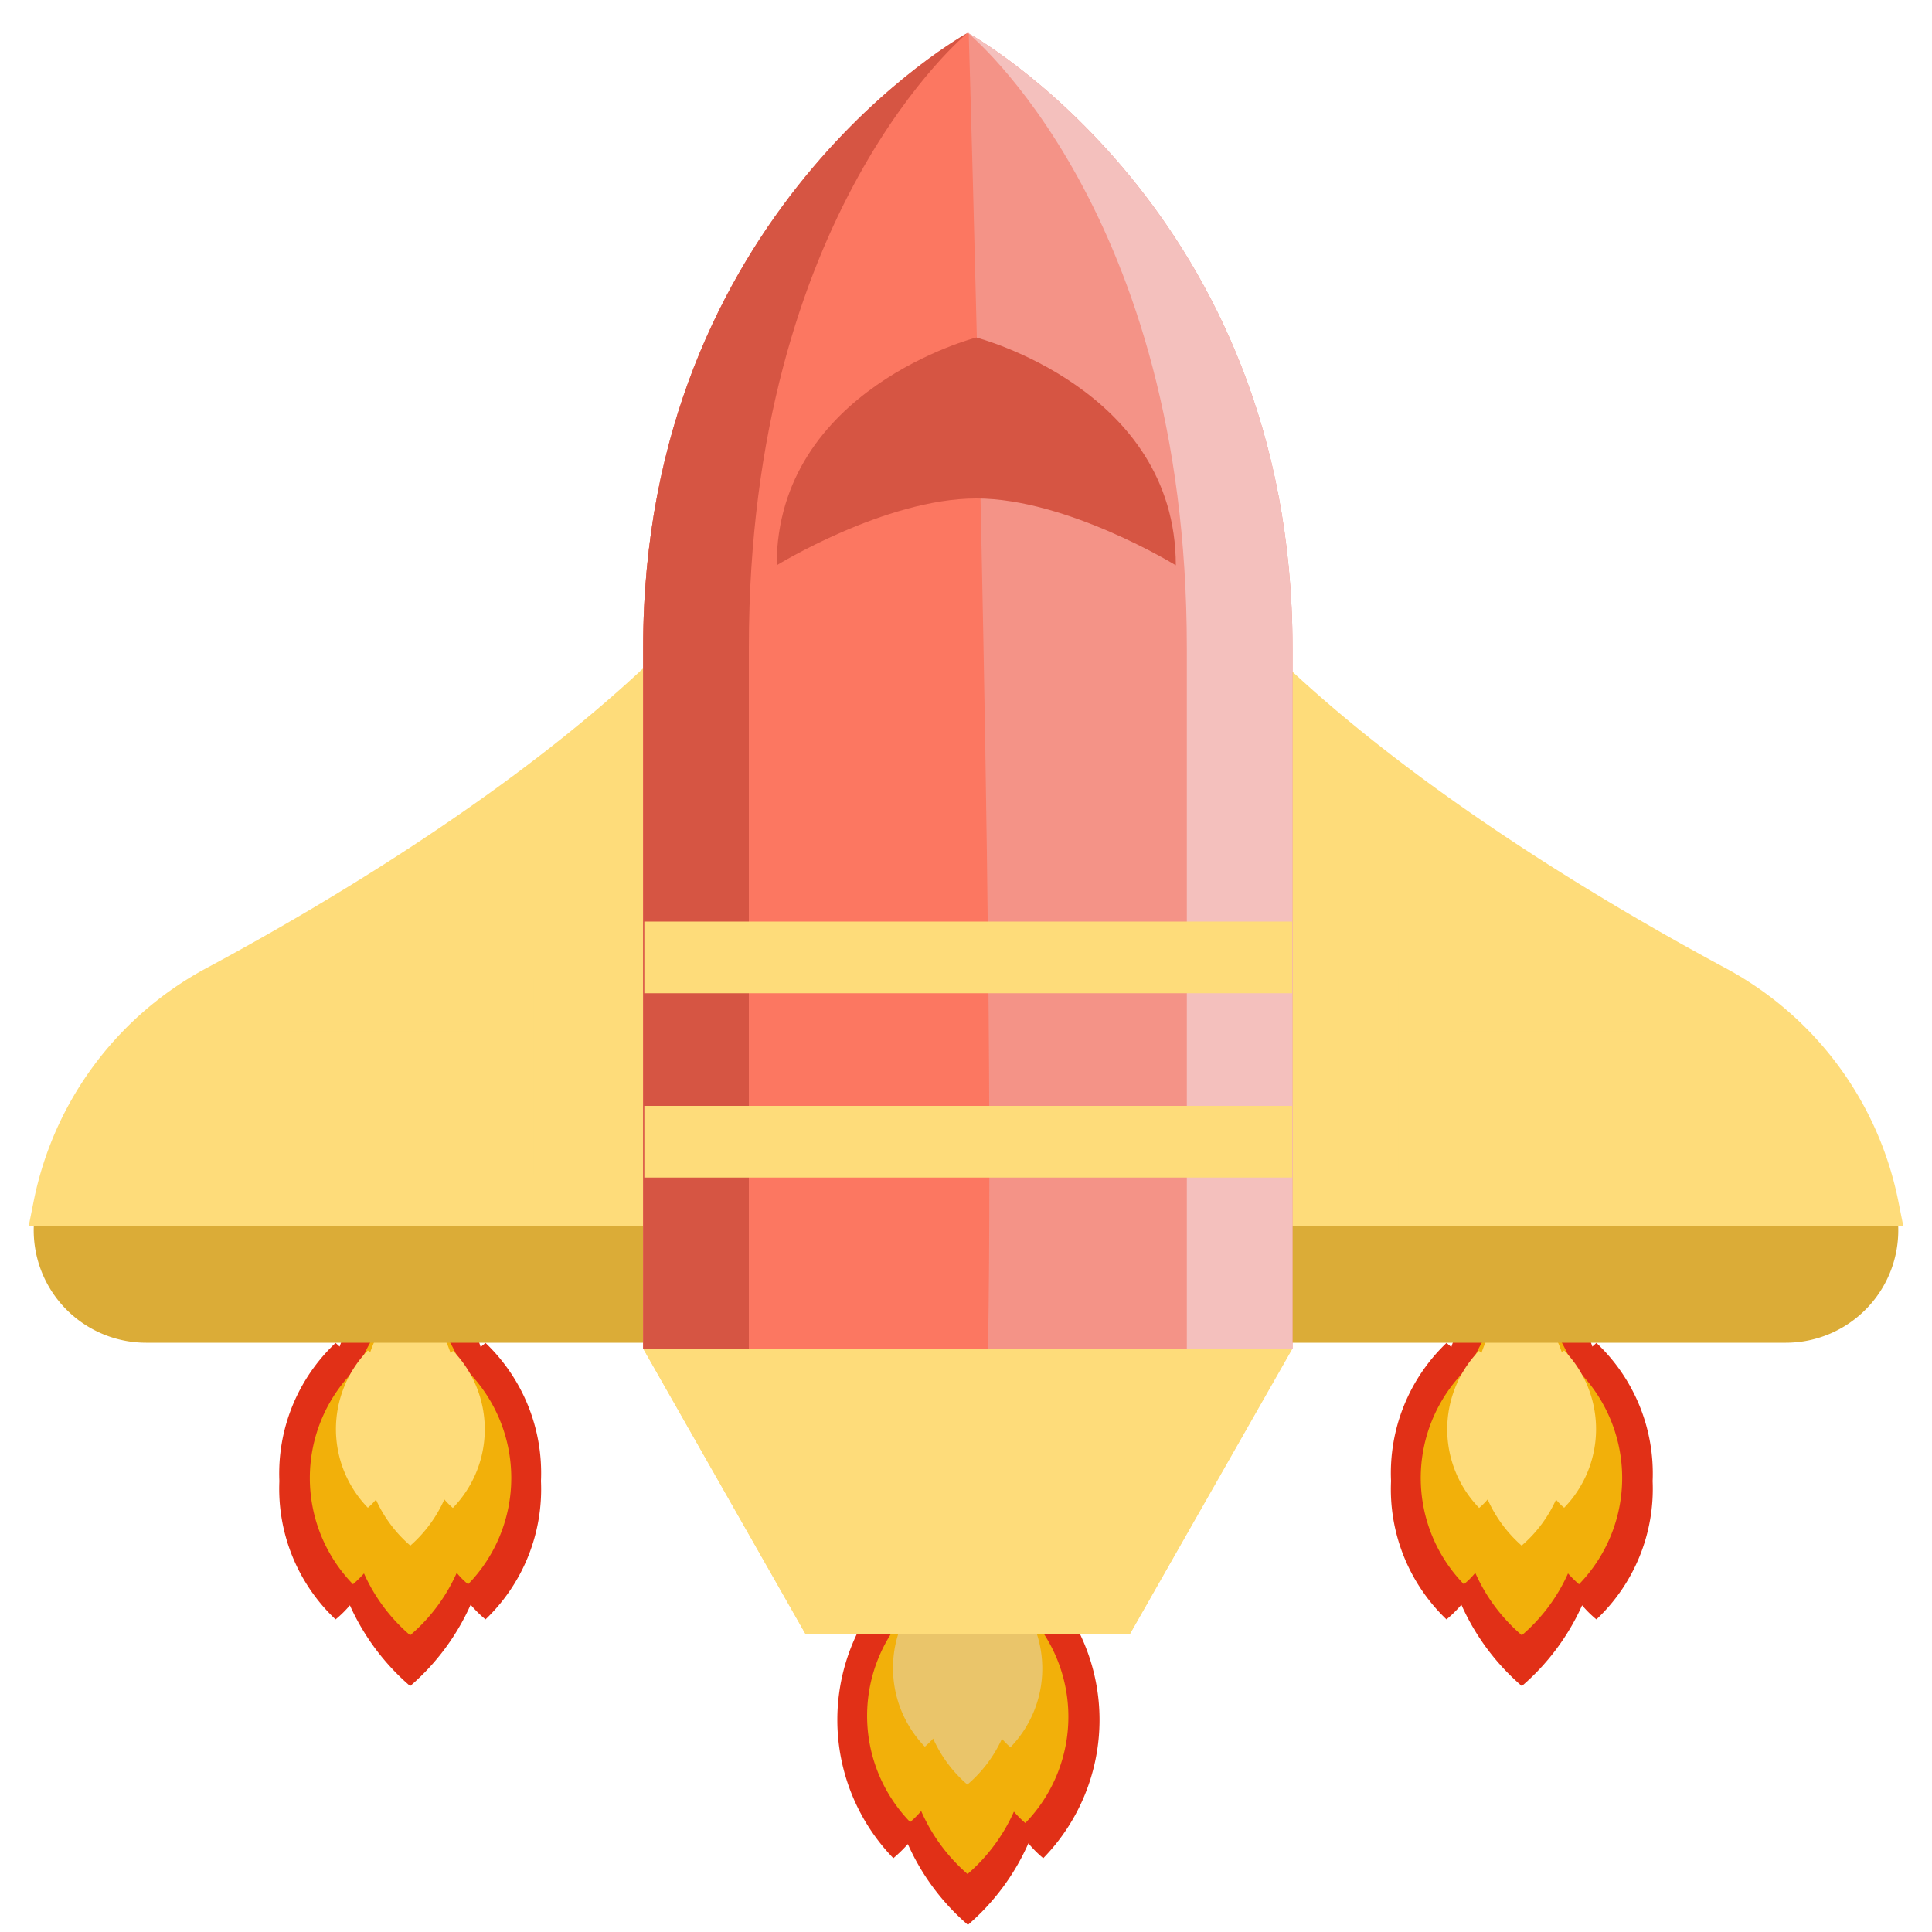<svg xmlns="http://www.w3.org/2000/svg" viewBox="0 0 100 100"><defs><style>.cls-1{isolation:isolate;}.cls-2{fill:#e13017;}.cls-3{fill:#f2b00a;}.cls-4{fill:#eac56a;}.cls-5,.cls-7{fill:#fedc7a;}.cls-6{fill:#dbac37;}.cls-7{mix-blend-mode:multiply;}.cls-8{fill:#f49387;}.cls-9{fill:#fc7761;}.cls-10{fill:#d65543;}.cls-11{fill:#f4c0bd;}</style></defs><g class="cls-1"><g id="Capa_1" data-name="Capa 1"><path class="cls-2" d="M54,81.86l-.24.22a12.59,12.59,0,0,0-3.66-5.49,12.6,12.6,0,0,0-3.64,5.46l-.22-.19a10.29,10.29,0,0,0,0,14.32,7.34,7.34,0,0,0,.75-.73,11.89,11.89,0,0,0,3.11,4.18,11.92,11.92,0,0,0,3.13-4.22,5.6,5.6,0,0,0,.77.77,10.26,10.26,0,0,0,0-14.32Z"/><path class="cls-3" d="M53.07,83.31l-.19.17a9.63,9.63,0,0,0-2.8-4.21,9.54,9.54,0,0,0-2.8,4.19l-.17-.15a7.9,7.9,0,0,0,0,11,5.11,5.11,0,0,0,.57-.57A9.18,9.18,0,0,0,50.08,97a9.23,9.23,0,0,0,2.4-3.23,5.48,5.48,0,0,0,.59.59,7.9,7.9,0,0,0,0-11Z"/><path class="cls-4" d="M52.3,82.26l-.14.13a7.09,7.09,0,0,0-2.08-3.12A7.12,7.12,0,0,0,48,82.37l-.13-.11a5.86,5.86,0,0,0,0,8.15,5.66,5.66,0,0,0,.43-.42,6.81,6.81,0,0,0,1.77,2.38A6.79,6.79,0,0,0,51.86,90a4.57,4.57,0,0,0,.44.44,5.86,5.86,0,0,0,0-8.15Z"/><path class="cls-2" d="M25.13,69.51l-.25.21a12.48,12.48,0,0,0-3.65-5.48,12.47,12.47,0,0,0-3.65,5.46l-.21-.19a9.28,9.28,0,0,0-2.91,7.15,9.29,9.29,0,0,0,2.91,7.16,5.66,5.66,0,0,0,.74-.73,12,12,0,0,0,3.12,4.18,12,12,0,0,0,3.13-4.21,6.13,6.13,0,0,0,.77.76A9.32,9.32,0,0,0,28,76.66,9.31,9.31,0,0,0,25.13,69.51Z"/><path class="cls-3" d="M24.23,71l-.19.16a9.62,9.62,0,0,0-2.81-4.21,9.62,9.62,0,0,0-2.8,4.19L18.27,71a7.89,7.89,0,0,0,0,11,6,6,0,0,0,.57-.56,9.09,9.09,0,0,0,2.39,3.2,9.07,9.07,0,0,0,2.41-3.23,4.11,4.11,0,0,0,.59.59,7.89,7.89,0,0,0,0-11Z"/><path class="cls-5" d="M23.46,69.91l-.14.12a7.24,7.24,0,0,0-2.08-3.12A7.14,7.14,0,0,0,19.16,70l-.12-.1a5.84,5.84,0,0,0,0,8.14,3.33,3.33,0,0,0,.42-.42A6.83,6.83,0,0,0,21.24,80,6.94,6.94,0,0,0,23,77.61a3.66,3.66,0,0,0,.44.44,5.84,5.84,0,0,0,0-8.14Z"/><path class="cls-6" d="M10.63,56.21C6,58.69,2.79,58.32,1.75,63.44A5.82,5.82,0,0,0,7.56,69.5H43.12v-46C43.12,36.85,22.07,50,10.63,56.21Z"/><path class="cls-5" d="M43.12,63.44H1.49l.26-1.3a17.6,17.6,0,0,1,8.88-12C22.07,44,43.12,30.78,43.12,17.47Z"/><rect class="cls-7" x="14.89" y="50.59" width="12.73" height="10.21"/><polygon class="cls-7" points="24.49 50.59 14.89 50.59 14.89 53.38 24.49 53.38 24.49 60.8 27.61 60.8 27.61 53.38 27.61 50.59 24.49 50.59"/><path class="cls-2" d="M74.87,69.51l.25.21a12.48,12.48,0,0,1,3.65-5.48,12.47,12.47,0,0,1,3.65,5.46l.21-.19a9.28,9.28,0,0,1,2.91,7.15,9.29,9.29,0,0,1-2.91,7.16,5.66,5.66,0,0,1-.74-.73,12,12,0,0,1-3.12,4.18,12,12,0,0,1-3.13-4.21,6.13,6.13,0,0,1-.77.76A9.32,9.32,0,0,1,72,76.66,9.31,9.31,0,0,1,74.87,69.51Z"/><path class="cls-3" d="M75.77,71l.19.16a9.62,9.62,0,0,1,2.81-4.21,9.62,9.62,0,0,1,2.8,4.19l.16-.14a7.89,7.89,0,0,1,0,11,6,6,0,0,1-.57-.56,9.09,9.09,0,0,1-2.39,3.2,9.07,9.07,0,0,1-2.41-3.23,4.11,4.11,0,0,1-.59.59,7.89,7.89,0,0,1,0-11Z"/><path class="cls-5" d="M76.54,69.91l.14.12a7.24,7.24,0,0,1,2.08-3.12A7.14,7.14,0,0,1,80.84,70l.12-.1a5.84,5.84,0,0,1,0,8.14,3.33,3.33,0,0,1-.42-.42A6.83,6.83,0,0,1,78.76,80,6.94,6.94,0,0,1,77,77.61a3.66,3.66,0,0,1-.44.44,5.84,5.84,0,0,1,0-8.14Z"/><path class="cls-6" d="M89.37,56.21c4.59,2.48,7.84,2.11,8.88,7.23a5.82,5.82,0,0,1-5.81,6.06H56.88v-46C56.88,36.85,77.93,50,89.37,56.21Z"/><path class="cls-5" d="M56.88,63.44H98.51l-.26-1.3a17.6,17.6,0,0,0-8.88-12C77.93,44,56.88,30.78,56.88,17.47Z"/><rect class="cls-7" x="72.39" y="50.59" width="12.73" height="10.21" transform="translate(157.5 111.39) rotate(-180)"/><polygon class="cls-7" points="75.51 50.59 85.11 50.59 85.11 53.38 75.51 53.38 75.51 60.8 72.39 60.8 72.39 53.38 72.39 50.59 75.51 50.59"/><path class="cls-8" d="M50.09,1.7s-16.8,9.21-16.8,31.82V69.8H66.9V33.52C66.9,10.91,50.09,1.7,50.09,1.7Z"/><path class="cls-9" d="M33.29,33.52V69.8H51.14c.39-22.19-1-68.1-1-68.1S33.29,10.91,33.29,33.52Z"/><path class="cls-10" d="M50.09,1.7s-16.8,9.21-16.8,31.82V69.8h5.47V33.52C38.76,10.91,50.09,1.7,50.09,1.7Z"/><path class="cls-11" d="M50.09,1.7S66.9,10.91,66.9,33.52V69.8H61.43V33.52C61.43,10.91,50.09,1.7,50.09,1.7Z"/><polygon class="cls-5" points="58.49 84.57 41.69 84.57 33.29 69.8 66.9 69.8 58.49 84.57"/><polygon class="cls-7" points="33.29 69.8 41.69 84.57 47.11 84.57 38.7 69.8 33.29 69.8"/><polygon class="cls-7" points="66.88 69.8 58.48 84.57 53.06 84.57 61.46 69.8 66.88 69.8"/><rect class="cls-7" x="33.35" y="47.7" width="33.53" height="3.71"/><rect class="cls-7" x="33.35" y="57.24" width="33.53" height="3.71"/><path class="cls-10" d="M50.53,17.47S40.2,20.13,40.2,29.26c0,0,5.62-3.46,10.33-3.46s10.33,3.46,10.33,3.46C60.86,20.13,50.53,17.47,50.53,17.47Z"/></g></g></svg>